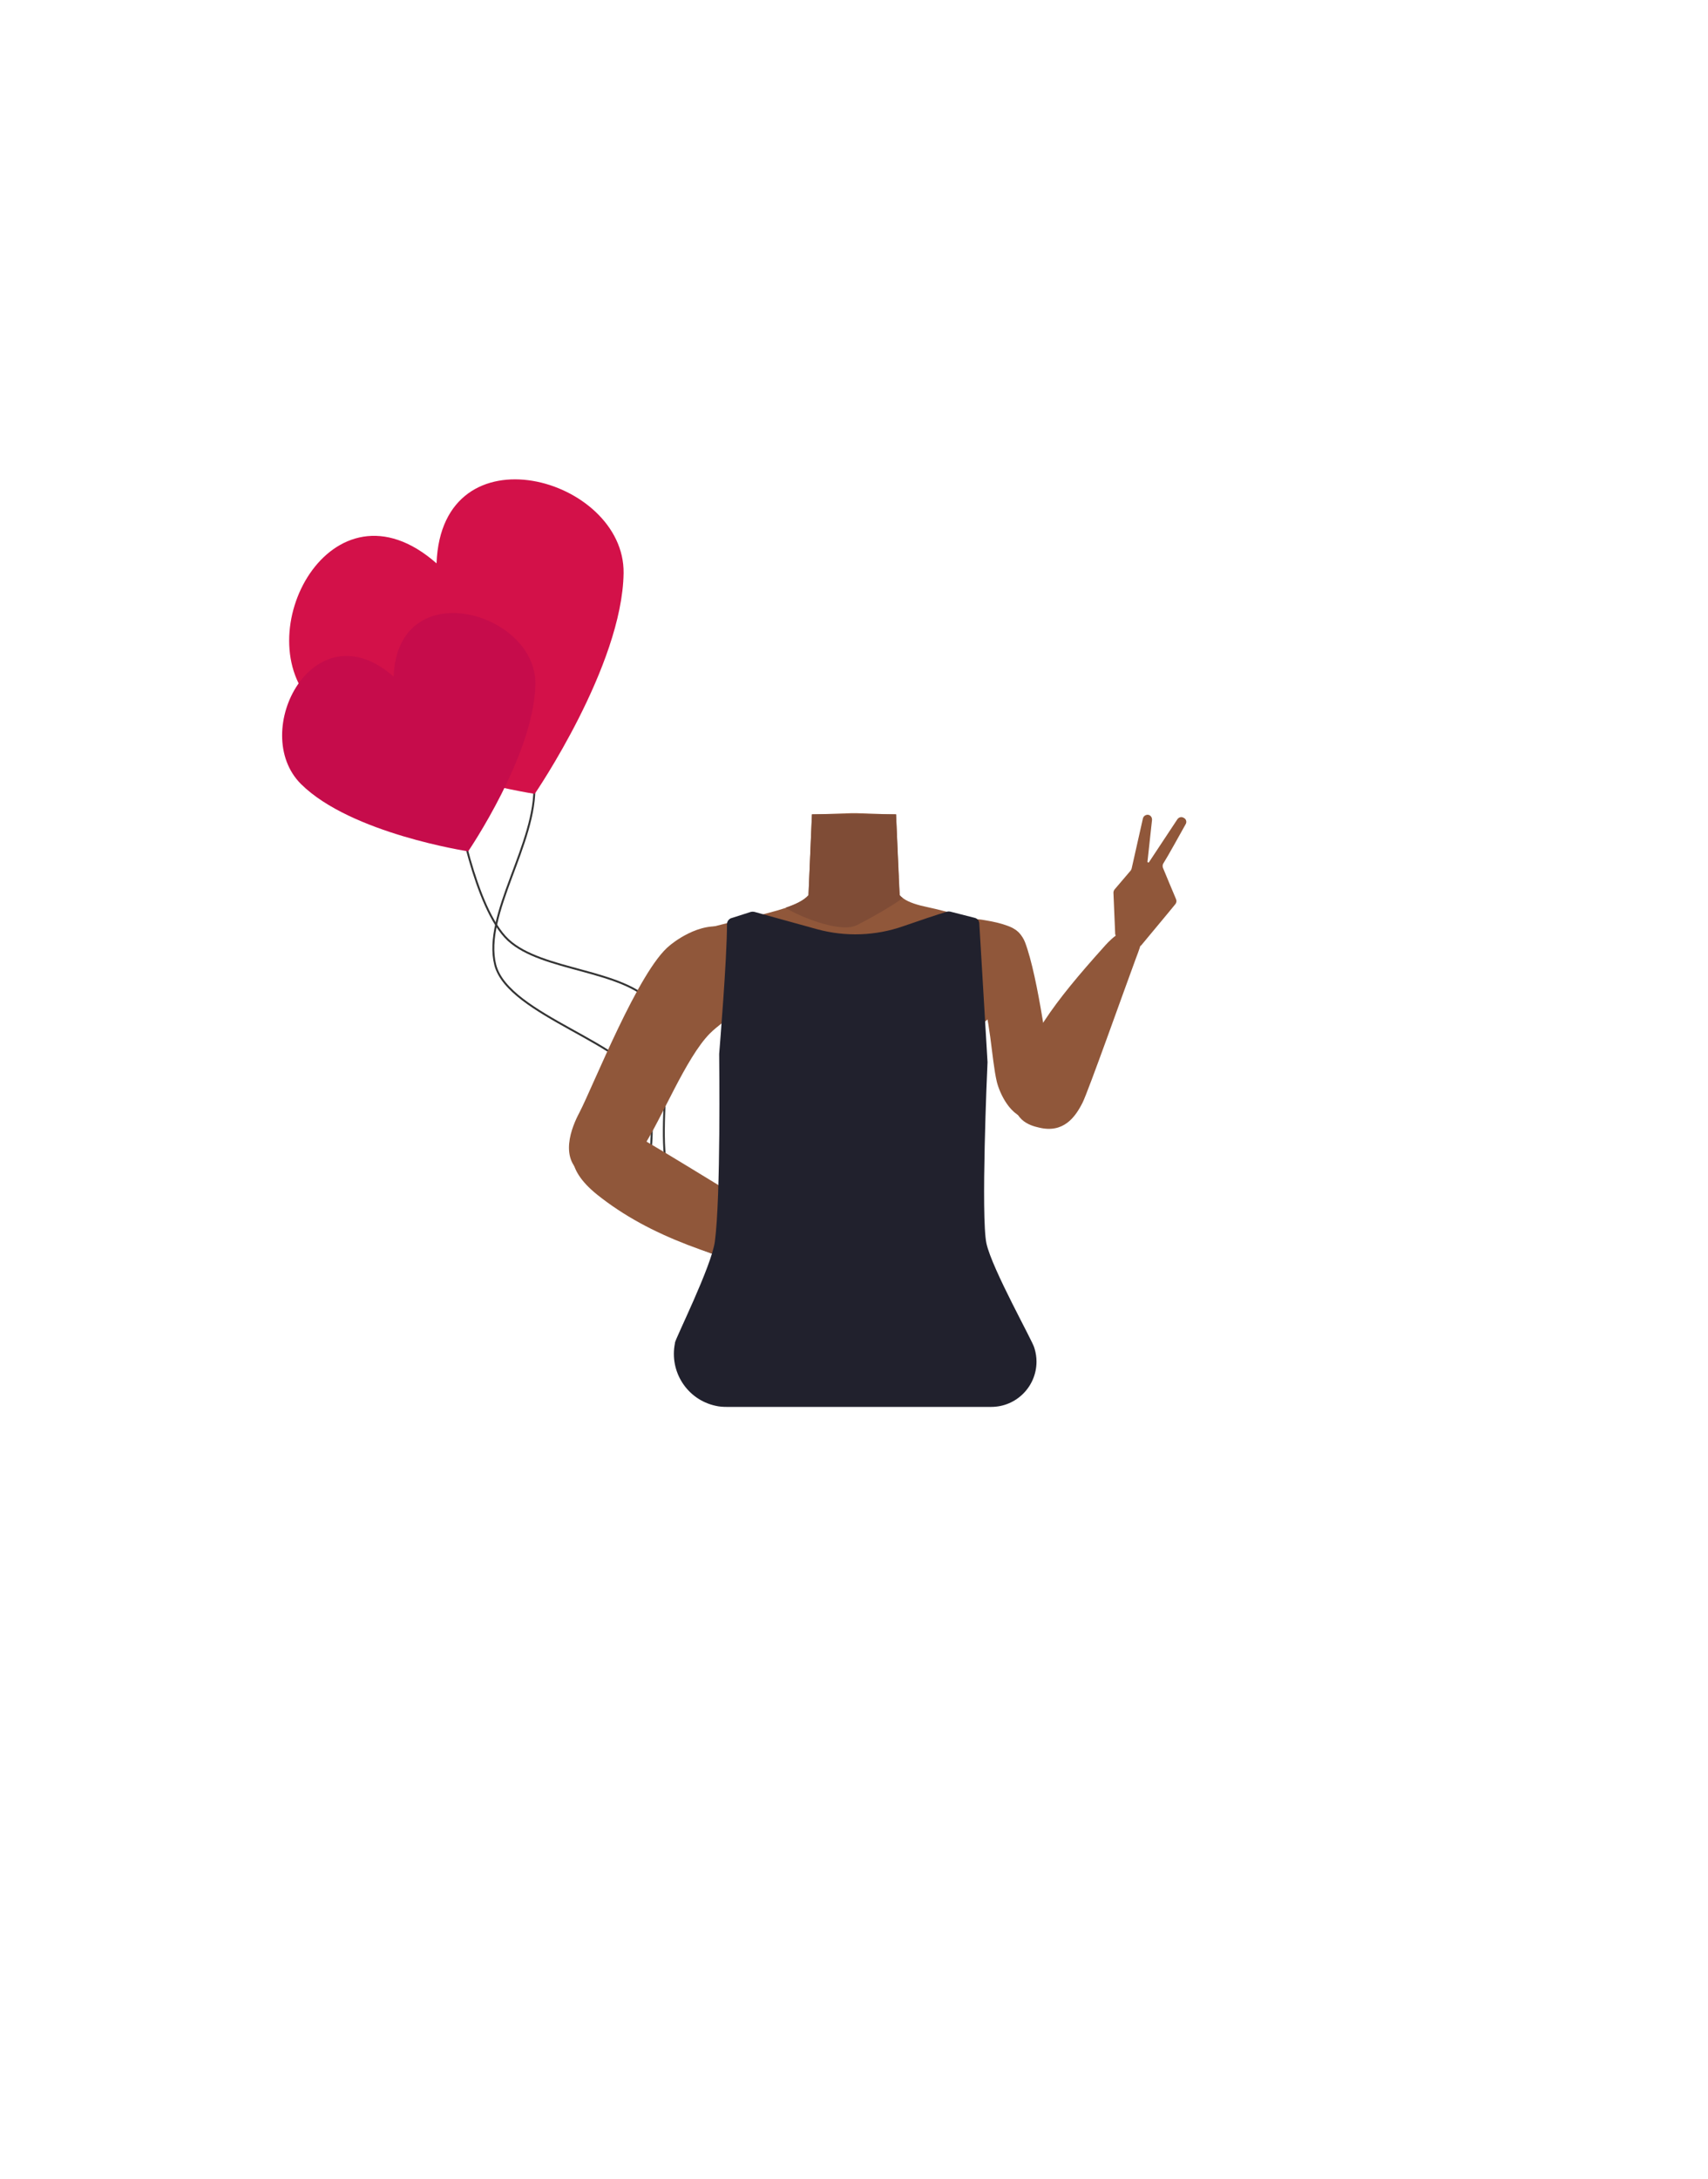 <?xml version="1.0" encoding="utf-8"?>
<!-- Generator: Adobe Illustrator 26.0.3, SVG Export Plug-In . SVG Version: 6.00 Build 0)  -->
<svg version="1.1" id="Calque_1" xmlns="http://www.w3.org/2000/svg" xmlns:xlink="http://www.w3.org/1999/xlink" x="0px" y="0px"
	 viewBox="0 0 788 1005" style="enable-background:new 0 0 788 1005;" xml:space="preserve">
<style type="text/css">
	.st0{fill:none;stroke:#333333;stroke-width:0.89;stroke-miterlimit:10;}
	.st1{fill:#D31149;}
	.st2{fill:#C60C4B;}
	.st3{fill:#90573A;}
	.st4{fill:#7F4C36;}
	.st5{fill:#21212D;}
</style>
<path class="st0" d="M390.7,583.1c-22.6-15.6-60.3-13.4-77-30.8c-16.7-17.5,2.1-73.1-12.2-89.3c-14.3-16.2-51.3-15-67-29.5
	s-23.9-63.4-23.9-63.4"/>
<path class="st0" d="M246.5,361.5c1.3,27.3-23.9,60.1-18,83.5c6.1,23.4,63.4,36.6,69.6,57.3c6.4,20.7-1.5,34.5,2.6,55.5
	c4.2,21,80.8,33.2,80.8,33.2"/>
<path class="st1" d="M201.4,259.8c2.4-63.4,86.9-39.6,86.3,4.5c-0.6,42.8-41,101.8-41,101.8s-71.3-10.9-101.8-41
	C112.9,293.2,152.9,217.1,201.4,259.8z"/>
<path class="st2" d="M181.6,312c1.9-48,65.9-29.9,65.4,3.5c-0.5,32.4-31,77.1-31,77.1s-54.1-8.2-77.1-31
	C114.6,337.5,144.9,279.9,181.6,312z"/>
<g id="Calque_1_00000092416591651727795750000013287074332493574055_">
	<g id="Calque_12">
		<path class="st3" d="M465.8,459.5c0,0-0.1,3.9-9.3,10c-10.9,7.3-6.9,21.4-8.4,28.7c-1,4.9-9.9,17.3-13.7,16.6
			c-10.8-2-16.9-16.2-26.7-20.4c-5.7-2.4-8.2-4.7-13.7-2c-5.5-2.8-8-0.5-13.7,2c-9.8,4.2-15.8,18.5-26.7,20.4
			c-3.9,0.7-12.7-11.7-13.7-16.6c-1.5-7.3,2.5-21.4-8.4-28.7c-9.2-6.1-11.6-11-11.6-11c-7-17.1-6.1-26.7,3.9-29.7s29.4-7,38.6-10.1
			c4.7-1.6,8.5-3.4,10.6-5.8l1.6-37.3l18.3-0.6h2.2l14.3,0.5l4,0.1l0.7,15.7l0.6,12.9v0.5l0.4,8.2c0.4,0.5,0.9,0.9,1.5,1.3
			c2.7,2,6.8,3.2,11.6,4.2c6.5,1.3,30.5,8,37.8,9.4c3.1,0.6-2.8-0.9,0,0C475.8,430.6,472.8,442.4,465.8,459.5z"/>
		<path class="st4" d="M416.5,414.1c-5.4,4.2-18.8,11.4-21.3,12.6c-8.2,3.9-28.3-5-32.8-8.1c4.7-1.6,8.5-3.4,10.6-5.8l1.6-37.3h38.8
			l1.2,28.5v0.5l0.4,8.2C415.4,413.2,415.9,413.7,416.5,414.1z"/>
	</g>
</g>
<path class="st3" d="M347.9,444.2c0.2,19.8-13.4,25.3-20.4,32.4c-11.1,11.2-22.3,39.5-30.7,52.2c-3.9,6-15.6,18.7-26.4,13.6l0,0
	c-13.5-7.1-6.3-23.3-3.1-29.3c6.4-12.3,27.5-65.9,41.7-77.1c0,0,13.8-12,26.9-8C344.3,430.6,347.8,436,347.9,444.2L347.9,444.2z"/>
<path class="st3" d="M266.4,525.3c5.6-10.4,16.8-6.7,26.1-2.1c6.6,3.2,67.6,41,84.3,51.1c9.4,5.7,14.6,8.5,11.8,14.2
	c-2.5,5.2-13.5,2.4-17.8,1.4c-40.6-9.9-70.7-19.4-95.2-38.9C259.5,538.1,264.4,528.9,266.4,525.3z"/>
<path class="st3" d="M444.9,428.4c-5.5,11.8,3.9,22.1,7,28.7c5,10.6,5.5,31.4,8,41.8c1.2,4.9,6.2,16.6,15.3,17.2l0,0
	c11.6,0.3,10.7-11.8,10.1-16.6c-1.2-8.7-6.2-48.7-12.4-65c-1.3-3.3-3.8-5.9-7.1-7.2c-2-0.8-4.8-1.7-8.4-2.4
	c-6.8-1.2-10.4-2.3-12.6,2.6L444.9,428.4z"/>
<path class="st3" d="M479.4,520c11.2,2.7,16.6-4.7,20-11.4c2.5-4.8,19.7-53.3,24.6-66.5c2.8-7.4,4.5-11.3-1.4-12.9
	c-5.4-1.5-11.3,5.2-13.6,7.8c-22,24.5-36.9,43.8-40.8,65.5C465.6,516.7,475.5,519.1,479.4,520z"/>
<path class="st5" d="M335.4,426.2c0,16.2-3.4,57.2-3.6,59.8c0,0.1,0,0.2,0,0.2c0,3.1,0.8,65.5-2,86.4c-1.6,11.5-18.2,44.7-18.4,46.6
	c0,0.1,0,0.1,0,0.2c-2.7,13.2,5.7,26.1,18.8,28.9c1.7,0.4,3.4,0.5,5.1,0.5h122c11.6,0,20.9-9.4,20.9-20.9c0-2-0.3-4-0.9-6
	c0-0.1-0.1-0.2-0.1-0.3c-0.4-2.5-19.5-36.3-22.1-48.2c-2.6-12.2,0.3-79.9,0.5-83.4c0-0.1,0-0.2,0-0.3l-3.8-64
	c-0.1-1.1-0.9-2.1-2-2.4l-11.4-2.9c-0.5-0.1-0.9-0.1-1.4,0c-5.1,1.5-12.9,4.2-20.2,6.7c-12.8,4.5-26.7,5-39.9,1.4l-28.9-8
	c-0.5-0.1-1-0.1-1.5,0l-9.4,3C336,424.1,335.4,425.1,335.4,426.2z"/>
<path class="st3" d="M524.3,436.3l-8.5-3.7c-0.7-0.4-1.2-1.1-1.3-1.9l-0.8-19c0-0.6,0.2-1.1,0.5-1.5l7.5-8.8
	c0.2-0.3,0.3-0.6,0.4-0.9l5.2-23.1c0.2-0.8,0.8-1.4,1.6-1.6l0,0c1.4-0.4,2.7,0.8,2.6,2.3l-2.1,19.3c0,0.3,0.5,0.5,0.7,0.2l13.1-19.8
	c0.7-1,2-1.3,3-0.6l0.2,0.1c0.9,0.6,1.2,1.8,0.6,2.8c-2.3,4.1-8.3,15-10.3,18.1c-0.3,0.5-0.4,1.2-0.2,1.9c1.2,3,4.8,11.5,6.1,14.6
	c0.3,0.7,0.2,1.6-0.3,2.2c-2.8,3.5-12.3,14.8-15.5,18.7C526.3,436.4,525.3,436.6,524.3,436.3z"/>
</svg>
